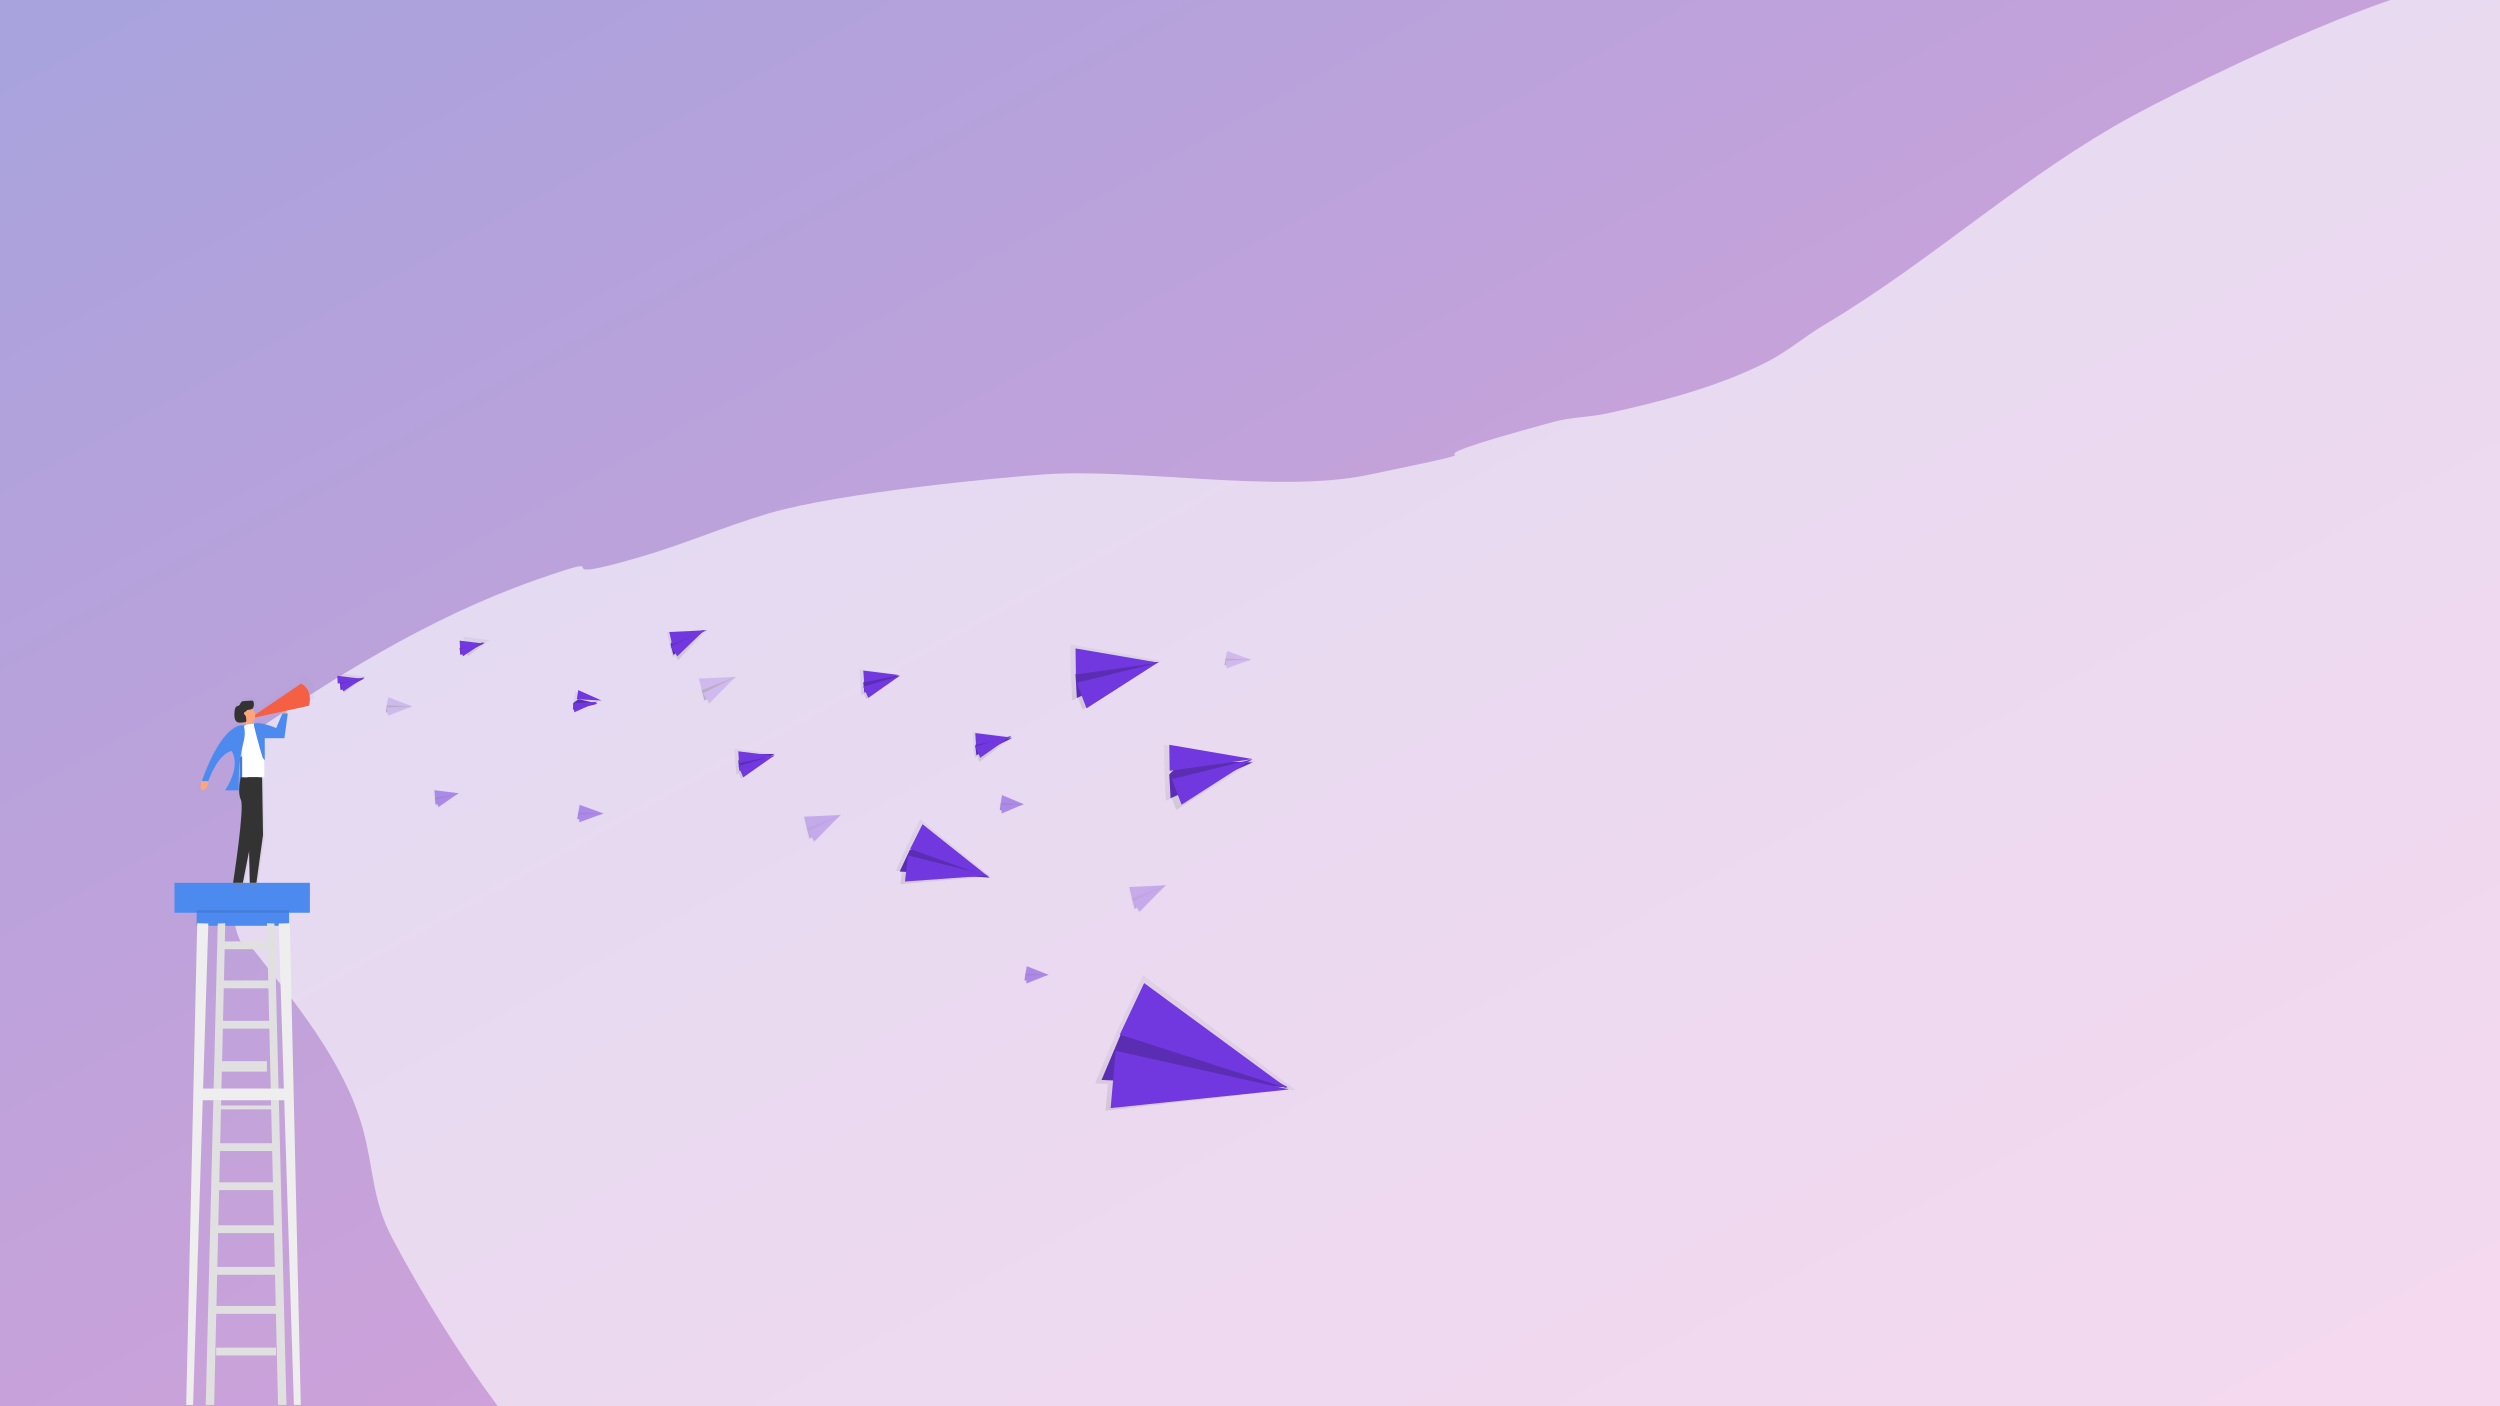 <?xml version="1.0" encoding="UTF-8"?>
<svg width="1920px" height="1080px" viewBox="0 0 1920 1080" version="1.1" xmlns="http://www.w3.org/2000/svg" xmlns:xlink="http://www.w3.org/1999/xlink">
    <!-- Generator: Sketch 52.6 (67491) - http://www.bohemiancoding.com/sketch -->
    <title>Artboard</title>
    <desc>Created with Sketch.</desc>
    <defs>
        <linearGradient x1="1.062%" y1="0.975%" x2="100%" y2="100%" id="linearGradient-1">
            <stop stop-color="#3023AE" offset="0%"></stop>
            <stop stop-color="#C51EA1" offset="100%"></stop>
        </linearGradient>
        <linearGradient x1="50.005%" y1="99.953%" x2="50.005%" y2="-0.012%" id="linearGradient-2">
            <stop stop-color="#808080" stop-opacity="0.25" offset="0%"></stop>
            <stop stop-color="#808080" stop-opacity="0.12" offset="54%"></stop>
            <stop stop-color="#808080" stop-opacity="0.1" offset="100%"></stop>
        </linearGradient>
        <linearGradient x1="54.015%" y1="96.715%" x2="49.277%" y2="-4.409%" id="linearGradient-3">
            <stop stop-color="#808080" stop-opacity="0.25" offset="0%"></stop>
            <stop stop-color="#808080" stop-opacity="0.12" offset="54%"></stop>
            <stop stop-color="#808080" stop-opacity="0.1" offset="100%"></stop>
        </linearGradient>
        <linearGradient x1="54.011%" y1="96.743%" x2="49.275%" y2="-4.38%" id="linearGradient-4">
            <stop stop-color="#808080" stop-opacity="0.25" offset="0%"></stop>
            <stop stop-color="#808080" stop-opacity="0.12" offset="54%"></stop>
            <stop stop-color="#808080" stop-opacity="0.1" offset="100%"></stop>
        </linearGradient>
        <linearGradient x1="64.579%" y1="87.699%" x2="47.825%" y2="-10.224%" id="linearGradient-5">
            <stop stop-color="#808080" stop-opacity="0.25" offset="0%"></stop>
            <stop stop-color="#808080" stop-opacity="0.12" offset="54%"></stop>
            <stop stop-color="#808080" stop-opacity="0.1" offset="100%"></stop>
        </linearGradient>
        <linearGradient x1="43.984%" y1="108.989%" x2="56.351%" y2="11.917%" id="linearGradient-6">
            <stop stop-color="#808080" stop-opacity="0.25" offset="0%"></stop>
            <stop stop-color="#808080" stop-opacity="0.12" offset="54%"></stop>
            <stop stop-color="#808080" stop-opacity="0.1" offset="100%"></stop>
        </linearGradient>
        <linearGradient x1="53.987%" y1="96.726%" x2="49.252%" y2="-4.33%" id="linearGradient-7">
            <stop stop-color="#808080" stop-opacity="0.25" offset="0%"></stop>
            <stop stop-color="#808080" stop-opacity="0.12" offset="54%"></stop>
            <stop stop-color="#808080" stop-opacity="0.1" offset="100%"></stop>
        </linearGradient>
        <linearGradient x1="64.579%" y1="87.717%" x2="47.812%" y2="-10.249%" id="linearGradient-8">
            <stop stop-color="#808080" stop-opacity="0.25" offset="0%"></stop>
            <stop stop-color="#808080" stop-opacity="0.12" offset="54%"></stop>
            <stop stop-color="#808080" stop-opacity="0.1" offset="100%"></stop>
        </linearGradient>
        <linearGradient x1="64.608%" y1="87.635%" x2="47.848%" y2="-10.245%" id="linearGradient-9">
            <stop stop-color="#808080" stop-opacity="0.25" offset="0%"></stop>
            <stop stop-color="#808080" stop-opacity="0.12" offset="54%"></stop>
            <stop stop-color="#808080" stop-opacity="0.1" offset="100%"></stop>
        </linearGradient>
        <linearGradient x1="64.616%" y1="87.565%" x2="47.857%" y2="-10.359%" id="linearGradient-10">
            <stop stop-color="#808080" stop-opacity="0.25" offset="0%"></stop>
            <stop stop-color="#808080" stop-opacity="0.12" offset="54%"></stop>
            <stop stop-color="#808080" stop-opacity="0.1" offset="100%"></stop>
        </linearGradient>
        <linearGradient x1="43.979%" y1="109.001%" x2="56.346%" y2="11.93%" id="linearGradient-11">
            <stop stop-color="#808080" stop-opacity="0.25" offset="0%"></stop>
            <stop stop-color="#808080" stop-opacity="0.12" offset="54%"></stop>
            <stop stop-color="#808080" stop-opacity="0.1" offset="100%"></stop>
        </linearGradient>
        <linearGradient x1="44.019%" y1="109.04%" x2="56.387%" y2="11.969%" id="linearGradient-12">
            <stop stop-color="#808080" stop-opacity="0.25" offset="0%"></stop>
            <stop stop-color="#808080" stop-opacity="0.12" offset="54%"></stop>
            <stop stop-color="#808080" stop-opacity="0.1" offset="100%"></stop>
        </linearGradient>
        <linearGradient x1="43.974%" y1="109.002%" x2="56.333%" y2="11.995%" id="linearGradient-13">
            <stop stop-color="#808080" stop-opacity="0.25" offset="0%"></stop>
            <stop stop-color="#808080" stop-opacity="0.12" offset="54%"></stop>
            <stop stop-color="#808080" stop-opacity="0.1" offset="100%"></stop>
        </linearGradient>
        <linearGradient x1="43.979%" y1="109.005%" x2="56.346%" y2="11.934%" id="linearGradient-14">
            <stop stop-color="#808080" stop-opacity="0.25" offset="0%"></stop>
            <stop stop-color="#808080" stop-opacity="0.12" offset="54%"></stop>
            <stop stop-color="#808080" stop-opacity="0.1" offset="100%"></stop>
        </linearGradient>
        <linearGradient x1="43.998%" y1="108.983%" x2="56.36%" y2="11.911%" id="linearGradient-15">
            <stop stop-color="#808080" stop-opacity="0.25" offset="0%"></stop>
            <stop stop-color="#808080" stop-opacity="0.12" offset="54%"></stop>
            <stop stop-color="#808080" stop-opacity="0.1" offset="100%"></stop>
        </linearGradient>
        <linearGradient x1="54.046%" y1="96.748%" x2="49.31%" y2="-4.351%" id="linearGradient-16">
            <stop stop-color="#808080" stop-opacity="0.25" offset="0%"></stop>
            <stop stop-color="#808080" stop-opacity="0.12" offset="54%"></stop>
            <stop stop-color="#808080" stop-opacity="0.1" offset="100%"></stop>
        </linearGradient>
        <linearGradient x1="35.854%" y1="124.192%" x2="66.834%" y2="32.152%" id="linearGradient-17">
            <stop stop-color="#808080" stop-opacity="0.25" offset="0%"></stop>
            <stop stop-color="#808080" stop-opacity="0.12" offset="54%"></stop>
            <stop stop-color="#808080" stop-opacity="0.1" offset="100%"></stop>
        </linearGradient>
        <linearGradient x1="33.133%" y1="121.162%" x2="62.363%" y2="28.974%" id="linearGradient-18">
            <stop stop-color="#808080" stop-opacity="0.25" offset="0%"></stop>
            <stop stop-color="#808080" stop-opacity="0.12" offset="54%"></stop>
            <stop stop-color="#808080" stop-opacity="0.1" offset="100%"></stop>
        </linearGradient>
        <linearGradient x1="47.659%" y1="107.264%" x2="46.928%" y2="7.017%" id="linearGradient-19">
            <stop stop-color="#808080" stop-opacity="0.25" offset="0%"></stop>
            <stop stop-color="#808080" stop-opacity="0.12" offset="54%"></stop>
            <stop stop-color="#808080" stop-opacity="0.1" offset="100%"></stop>
        </linearGradient>
        <linearGradient x1="47.18%" y1="107.895%" x2="46.45%" y2="7.649%" id="linearGradient-20">
            <stop stop-color="#808080" stop-opacity="0.25" offset="0%"></stop>
            <stop stop-color="#808080" stop-opacity="0.12" offset="54%"></stop>
            <stop stop-color="#808080" stop-opacity="0.1" offset="100%"></stop>
        </linearGradient>
        <linearGradient x1="54.027%" y1="96.741%" x2="49.291%" y2="-4.358%" id="linearGradient-21">
            <stop stop-color="#808080" stop-opacity="0.25" offset="0%"></stop>
            <stop stop-color="#808080" stop-opacity="0.12" offset="54%"></stop>
            <stop stop-color="#808080" stop-opacity="0.1" offset="100%"></stop>
        </linearGradient>
        <linearGradient x1="54.052%" y1="96.772%" x2="49.314%" y2="-4.327%" id="linearGradient-22">
            <stop stop-color="#808080" stop-opacity="0.25" offset="0%"></stop>
            <stop stop-color="#808080" stop-opacity="0.12" offset="54%"></stop>
            <stop stop-color="#808080" stop-opacity="0.1" offset="100%"></stop>
        </linearGradient>
    </defs>
    <g id="Artboard" stroke="none" stroke-width="1" fill="none" fill-rule="evenodd">
        <rect id="Rectangle" fill="url(#linearGradient-1)" fill-rule="nonzero" opacity="0.418" x="0" y="0" width="1929" height="1080"></rect>
        <path d="M1835.738,0 L1920,0 L1920,1080 L382.362,1080 C352.527,1040.003 324.726,995.011 301.851,952.074 C285.412,921.217 287.354,898.497 278.624,866.806 C264.267,814.684 225.677,769.083 193.731,728.19 C186.286,718.659 186.983,730.686 182.384,717.382 C173.38,691.33 184.531,664.266 190.499,639.255 L180.127,572.438 C253.141,522.1 328.152,474.571 412.371,445.091 C483.384,420.234 409.49,451.547 490.391,428.14 C524.016,418.412 556.298,404.407 589.852,394.434 C645.431,377.915 771.936,366.43 801.701,364.344 C872.92,359.352 981.782,379.043 1050.175,364.827 C1190.329,335.693 1040.663,365.404 1193.688,323.836 C1206.945,320.235 1220.99,320.442 1234.406,317.488 C1275.443,308.449 1319.393,297.197 1357.248,277.854 C1372.967,269.821 1386.522,258.074 1401.7,249.058 C1484.725,199.74 1553.89,134.331 1639.935,87.882 C1668.425,72.502 1763.384,24.867 1835.738,-1.50990331e-14 Z" id="Combined-Shape" fill-opacity="0.6" fill="#FFFFFF" fill-rule="nonzero"></path>
        <g id="undraw_news_go0e-(1)" transform="translate(134, 484)">
            <rect id="Rectangle" fill="#4D8AF0" x="17" y="216" width="71" height="11"></rect>
            <polygon id="Path" fill="#EEEEEE" points="17.46 225 9 595 14.286 595 26 225.259"></polygon>
            <polygon id="Path" fill="#EEEEEE" points="88.545 225 97 595 91.72 595 80 225.259"></polygon>
            <polygon id="Path" fill="#E0E0E0" points="33.245 225.259 24 595 30.463 595 39 225"></polygon>
            <polygon id="Path" fill="#E0E0E0" points="76.745 225.259 86 595 79.527 595 71 225"></polygon>
            <rect id="Rectangle" fill="#E0E0E0" x="32" y="551" width="46" height="6"></rect>
            <rect id="Rectangle" fill="#E0E0E0" x="29" y="519" width="50" height="6"></rect>
            <rect id="Rectangle" fill="#E0E0E0" x="32" y="489" width="47" height="6"></rect>
            <rect id="Rectangle" fill="#E0E0E0" x="32" y="457" width="46" height="6"></rect>
            <rect id="Rectangle" fill="#E0E0E0" x="32" y="424" width="46" height="6"></rect>
            <rect id="Rectangle" fill="#E0E0E0" x="34" y="394" width="44" height="6"></rect>
            <rect id="Rectangle" fill="#E0E0E0" x="34" y="365" width="42" height="3"></rect>
            <rect id="Rectangle" fill="#E0E0E0" x="34" y="331" width="37" height="8"></rect>
            <rect id="Rectangle" fill="#E0E0E0" x="34" y="300" width="41" height="6"></rect>
            <rect id="Rectangle" fill="#E0E0E0" x="34" y="269" width="41" height="6"></rect>
            <rect id="Rectangle" fill="#E0E0E0" x="36" y="239" width="36" height="6"></rect>
            <rect id="Rectangle" fill="#4D8AF0" x="0" y="194" width="104" height="23"></rect>
            <g id="Group" opacity="0.5" transform="translate(19, 36)" fill="url(#linearGradient-2)" fill-rule="nonzero">
                <path d="M81.359,0 L44.879,24.209 C44.522,22.711 43.69,21.376 42.512,20.409 C42.939,19.242 43.008,17.971 42.711,16.763 C42.656,16.415 42.523,16.085 42.322,15.798 C41.94,15.433 41.406,15.282 40.893,15.393 L35.098,15.779 C34.423,15.746 33.757,15.943 33.205,16.339 C32.39,17.033 32.144,18.489 31.311,19.107 C30.752,19.512 30.042,19.473 29.417,19.791 C28.082,20.515 27.789,22.685 27.685,24.45 C27.543,26.861 27.552,29.697 29.095,31.201 C30.222,32.272 31.784,32.166 33.205,32.089 L34.634,31.973 C34.996,32.192 35.376,32.376 35.77,32.523 L35.77,34.577 L35.505,34.577 C35.505,34.577 19.154,29.755 1.193,80.14 L0.881,80.14 C0.881,80.14 -1.771,89.303 2.471,87.692 C6.164,86.284 6.258,81.587 6.192,80.41 L6.438,80.41 C6.438,80.41 13.852,58.304 25.498,55.603 C25.498,55.603 33.971,66.386 20.205,87.952 L30.98,87.952 C30.945,90.365 31.423,92.757 32.381,94.964 C35.553,101.436 26.028,162.904 26.028,162.904 L33.971,162.904 L37.967,142.533 L38.469,162.904 L44.292,162.904 L50.115,123.735 L49.319,76.552 L49.319,64.332 L50.38,65.769 L50.38,46.894 L65.727,46.894 L68.379,25.868 L68.104,25.868 C68.169,24.399 68.109,22.928 67.924,21.47 L87.712,17.236 C90.827,3.762 81.359,0 81.359,0 Z M64.033,26.196 L59.393,38.281 C59.393,38.281 46.687,32.349 41.925,34.51 L41.66,34.51 L41.66,31.944 C43.637,30.78 44.918,28.691 45.078,26.369 L64.156,22.29 C63.909,23.573 63.864,24.888 64.023,26.186 L64.033,26.196 Z" id="Shape"></path>
            </g>
            <path d="M85.957,66.435 C85.957,66.435 86.413,57.277 84.359,59.289 C82.305,61.301 83.189,67 83.189,67 L85.957,66.435 Z" id="Path" fill="#FDA57D"></path>
            <path d="M20.798,115 C20.798,115 18.211,124.467 22.353,122.804 C26.495,121.141 25.98,115 25.98,115 L20.798,115 Z" id="Path" fill="#FDA57D"></path>
            <rect id="Rectangle" fill="#FDA57D" x="55" y="70" width="6" height="6"></rect>
            <rect id="Rectangle" fill="#4D8AF0" x="50" y="97" width="3" height="23"></rect>
            <rect id="Rectangle" fill="#000000" opacity="0.1" x="50" y="97" width="3" height="23"></rect>
            <path d="M57.71,72 L63.25,72 C66.426,72 69,74.541 69,77.675 L69,113 L52,113 L52,77.675 C52,74.556 54.55,72.022 57.71,72 Z" id="Path" fill="#FFFFFF"></path>
            <ellipse id="Oval" fill="#FDA57D" cx="56" cy="65.5" rx="6" ry="6.5"></ellipse>
            <path d="M53.279,73.117 C53.279,73.117 37.885,68.589 21,115.91 L25.97,115.91 C25.97,115.91 32.925,95.265 43.843,92.751 C43.843,92.751 51.787,102.818 38.874,123 L49.307,123 L49.307,116.251 C49.246,106.021 50.5,95.827 53.037,85.926 C54.233,81.753 54.317,77.333 53.279,73.117 Z" id="Path" fill="#4D8AF0"></path>
            <path d="M61,71.775 L61,73.235 C61,73.235 64.638,88.301 67.749,98.02 L69.338,100 L69.338,82.954 L84.406,82.954 L87,64 L82.845,64 L78.116,75.17 C78.116,75.17 65.671,69.822 61,71.775 Z" id="Path" fill="#4D8AF0"></path>
            <path d="M50.997,113.038 C50.997,113.038 47.994,124.172 50.997,130.243 C54,136.314 45,194 45,194 L52.508,194 L63.254,139.601 L65,113 L50.997,113.038 Z" id="Path" fill="#333333"></path>
            <polygon id="Path" fill="#333333" points="67.307 113 68 157.292 62.923 194 57.845 194 56 113"></polygon>
            <path d="M55.309,61.962 C55.448,61.725 55.62,61.511 55.818,61.326 C56.014,61.205 56.237,61.142 56.465,61.141 C57.884,61.018 59.52,60.987 60.381,59.581 C61.014,58.318 61.168,56.851 60.812,55.474 C60.766,55.105 60.635,54.752 60.43,54.448 C60.053,54.076 59.526,53.923 59.02,54.037 L53.312,54.427 C52.659,54.401 52.016,54.599 51.481,54.992 C50.678,55.7 50.443,57.168 49.601,57.805 C49.042,58.215 48.347,58.174 47.76,58.503 C46.448,59.232 46.164,61.408 46.056,63.225 C45.919,65.668 45.919,68.543 47.446,70.031 C48.553,71.12 50.09,71.058 51.49,70.935 L54.095,70.709 C54.358,70.716 54.616,70.634 54.829,70.473 C55.163,70.006 55.291,69.412 55.182,68.841 C55.113,67.465 54.976,65.904 54.115,65.063 C53.909,64.901 53.722,64.715 53.556,64.508 C52.626,62.989 54.82,62.64 55.309,61.962 Z" id="Path" fill="#333333"></path>
            <path d="M97.245,41 C97.245,41 106.442,44.723 103.373,57.967 L62,67 L62,64.874 L97.245,41 Z" id="Path" fill="#F55F44"></path>
            <rect id="Rectangle" fill="#000000" opacity="0.1" x="17" y="215" width="71" height="2"></rect>
            <rect id="Rectangle" fill="#000000" opacity="0.1" x="29" y="359" width="6" height="2"></rect>
            <rect id="Rectangle" fill="#000000" opacity="0.1" x="72" y="359" width="6" height="2"></rect>
            <rect id="Rectangle" fill="#EEEEEE" x="17" y="352" width="71" height="9"></rect>
            <polygon id="Path" fill="url(#linearGradient-3)" points="146.281 36.097 147 35.714 146.828 35.694 146.885 35.654 146.78 35.684 127 33 127.422 39.867 128.045 45.959 129.262 45.306 130.392 48"></polygon>
            <polygon id="Path" fill="#7138E0" points="127 40.658 127.598 46 146 37 130.022 37.337"></polygon>
            <polygon id="Path" fill="#000000" opacity="0.2" points="127 40.658 127.598 46 146 37 130.022 37.337"></polygon>
            <polygon id="Path" fill="#7138E0" points="125 35 144 37.352 125.4 41"></polygon>
            <polygon id="Path" fill="#7138E0" points="129.612 47 146 36 127 41.417"></polygon>
            <polygon id="Path" fill="url(#linearGradient-4)" points="241.282 8.097 242 7.714 241.828 7.684 241.885 7.644 241.78 7.684 222 5 222.431 11.867 223.054 17.959 224.27 17.306 225.4 20"></polygon>
            <polygon id="Path" fill="#7138E0" points="219 13.658 219.598 19 238 10 222.022 10.337"></polygon>
            <polygon id="Path" fill="#000000" opacity="0.2" points="219 13.658 219.598 19 238 10 222.022 10.337"></polygon>
            <polygon id="Path" fill="#7138E0" points="219 8 238 10.352 219.4 14"></polygon>
            <polygon id="Path" fill="#7138E0" points="221.612 20 238 9 219 14.407"></polygon>
            <polygon id="Path" fill="url(#linearGradient-5)" points="408.007 0.842 409 0.07 408.74 0.08 408.807 0 408.662 0.08 378 1.394 380.353 11.6 382.803 20.574 384.491 19.26 386.864 23"></polygon>
            <polygon id="Path" fill="#7138E0" points="381 10.735 383.186 19 407 0 384.444 4.707"></polygon>
            <polygon id="Path" fill="#000000" opacity="0.2" points="381 10.735 383.186 19 407 0 384.444 4.707"></polygon>
            <polygon id="Path" fill="#7138E0" points="380 1.384 409 0 382.16 11"></polygon>
            <polygon id="Path" fill="#7138E0" points="386.206 20 407 0 381 12.464"></polygon>
            <polygon id="Path" fill="url(#linearGradient-6)" points="325.242 54.671 326 54.485 325.843 54.427 325.908 54.397 325.797 54.397 307.885 47 306.767 53.595 306 59.495 307.284 59.182 307.737 62"></polygon>
            <polygon id="Path" fill="#7138E0" points="306.716 55.575 306 61 325 56.459 310.269 53"></polygon>
            <polygon id="Path" fill="#000000" opacity="0.2" points="306.716 55.575 306 61 325 56.459 310.269 53"></polygon>
            <polygon id="Path" fill="#7138E0" points="310.087 46 328 54 309 52.982"></polygon>
            <polygon id="Path" fill="#7138E0" points="307.087 63 325 55 306 56.01"></polygon>
            <g id="Group" opacity="0.5" transform="translate(199, 122)">
                <polygon id="Path" fill="url(#linearGradient-7)" points="19.171 3.403 19.876 3.038 19.714 3.019 19.762 2.981 19.657 3.009 0 0.506 0.429 6.919 1.048 12.591 2.257 11.981 3.371 14.494"></polygon>
                <polygon id="Path" fill="#7138E0" points="1.086 6.797 1.657 11.991 19.229 3.225 3.971 3.553"></polygon>
                <polygon id="Path" fill="#000000" opacity="0.2" points="1.086 6.797 1.657 11.991 19.229 3.225 3.971 3.553"></polygon>
                <polygon id="Path" fill="#7138E0" points="0.695 0.928 19.229 3.225 1.086 6.797"></polygon>
                <polygon id="Path" fill="#7138E0" points="3.829 13.716 19.124 3.169 1.39 8.363"></polygon>
            </g>
            <g id="Group" opacity="0.2" transform="translate(401, 35)">
                <polygon id="Path" fill="url(#linearGradient-8)" points="29.91 1.179 30.878 0.431 30.624 0.441 30.699 0.374 30.549 0.45 0.695 1.696 2.987 11.452 5.364 20.039 7.008 18.783 9.328 22.358"></polygon>
                <polygon id="Path" fill="#7138E0" points="3.927 11.098 6.115 18.946 29.957 0.891 7.374 5.367"></polygon>
                <polygon id="Path" fill="#000000" points="3.927 11.098 6.115 18.946 29.957 0.891 7.374 5.367"></polygon>
                <polygon id="Path" fill="#7138E0" points="1.832 2.175 29.957 0.891 3.927 11.098"></polygon>
                <polygon id="Path" fill="#7138E0" points="9.788 21.055 29.788 0.834 4.782 13.436"></polygon>
            </g>
            <g id="Group" opacity="0.3" transform="translate(482, 141)">
                <polygon id="Path" fill="url(#linearGradient-9)" points="29.61 1.236 30.568 0.498 30.314 0.508 30.389 0.431 30.239 0.508 0.385 1.763 2.677 11.519 5.063 20.106 6.698 18.841 9.018 22.425"></polygon>
                <polygon id="Path" fill="#7138E0" points="3.617 11.155 5.805 19.013 29.657 0.949 7.064 5.424"></polygon>
                <polygon id="Path" fill="#000000" opacity="0.2" points="3.617 11.155 5.805 19.013 29.657 0.949 7.064 5.424"></polygon>
                <polygon id="Path" fill="#7138E0" points="1.522 2.233 29.657 0.949 3.617 11.155"></polygon>
                <polygon id="Path" fill="#7138E0" points="9.478 21.112 29.478 0.901 4.472 13.493"></polygon>
            </g>
            <g id="Group" opacity="0.3" transform="translate(732, 195)">
                <polygon id="Path" fill="url(#linearGradient-10)" points="29.337 1.227 30.305 0.479 30.051 0.489 30.126 0.422 29.976 0.489 0.122 1.744 2.414 11.5 4.791 20.087 6.435 18.831 8.746 22.406"></polygon>
                <polygon id="Path" fill="#7138E0" points="3.354 11.145 5.542 18.994 29.384 0.93 6.801 5.405"></polygon>
                <polygon id="Path" fill="#000000" opacity="0.2" points="3.354 11.145 5.542 18.994 29.384 0.93 6.801 5.405"></polygon>
                <polygon id="Path" fill="#7138E0" points="1.259 2.223 29.384 0.93 3.354 11.145"></polygon>
                <polygon id="Path" fill="#7138E0" points="9.215 21.102 29.215 0.882 4.208 13.474"></polygon>
            </g>
            <g id="Group" opacity="0.5" transform="translate(308, 133)">
                <polygon id="Path" fill="url(#linearGradient-11)" points="21.46 7.959 22.28 7.772 22.11 7.716 22.18 7.688 22.06 7.697 2.67 0.6 1.46 6.919 0.63 12.581 2.01 12.272 2.51 14.972"></polygon>
                <polygon id="Path" fill="#7138E0" points="2.16 6.956 1.4 12.131 21.56 7.8 5.93 4.5"></polygon>
                <polygon id="Path" fill="#000000" opacity="0.2" points="2.16 6.956 1.4 12.131 21.56 7.8 5.93 4.5"></polygon>
                <polygon id="Path" fill="#7138E0" points="3.27 1.172 21.56 7.8 2.16 6.956"></polygon>
                <polygon id="Path" fill="#7138E0" points="3.17 14.334 21.47 7.725 2.06 8.55"></polygon>
            </g>
            <g id="Group" opacity="0.5" transform="translate(652, 257)">
                <polygon id="Path" fill="url(#linearGradient-12)" points="19.127 7.819 19.873 7.641 19.727 7.575 19.782 7.556 19.673 7.556 2.055 0.469 0.945 6.787 0.191 12.441 1.455 12.131 1.909 14.841"></polygon>
                <polygon id="Path" fill="#7138E0" points="1.582 6.825 0.9 12 19.227 7.669 5.009 4.369"></polygon>
                <polygon id="Path" fill="#000000" opacity="0.2" points="1.582 6.825 0.9 12 19.227 7.669 5.009 4.369"></polygon>
                <polygon id="Path" fill="#7138E0" points="2.591 1.041 19.227 7.669 1.582 6.825"></polygon>
                <polygon id="Path" fill="#7138E0" points="2.5 14.194 19.136 7.584 1.5 8.419"></polygon>
            </g>
            <g id="Group" opacity="0.5" transform="translate(633, 126)">
                <polygon id="Path" fill="url(#linearGradient-13)" points="19.136 7.844 19.882 7.645 19.727 7.585 19.791 7.556 19.682 7.565 2.055 0.045 0.955 6.741 0.2 12.741 1.464 12.414 1.918 15.275"></polygon>
                <polygon id="Path" fill="#7138E0" points="1.591 6.781 0.9 12.265 19.236 7.675 5.018 4.178"></polygon>
                <polygon id="Path" fill="#000000" opacity="0.2" points="1.591 6.781 0.9 12.265 19.236 7.675 5.018 4.178"></polygon>
                <polygon id="Path" fill="#7138E0" points="2.6 0.661 19.236 7.675 1.591 6.781"></polygon>
                <polygon id="Path" fill="#7138E0" points="2.509 14.599 19.145 7.595 1.5 8.47"></polygon>
            </g>
            <g id="Group" opacity="0.2" transform="translate(805, 15)">
                <polygon id="Path" fill="url(#linearGradient-14)" points="21.59 7.8 22.41 7.622 22.25 7.566 22.31 7.537 22.19 7.547 2.8 0.45 1.59 6.769 0.76 12.431 2.15 12.122 2.65 14.822"></polygon>
                <polygon id="Path" fill="#7138E0" points="2.29 6.806 1.53 11.981 21.7 7.65 6.06 4.35"></polygon>
                <polygon id="Path" fill="#000000" points="2.29 6.806 1.53 11.981 21.7 7.65 6.06 4.35"></polygon>
                <polygon id="Path" fill="#7138E0" points="3.4 1.022 21.7 7.65 2.29 6.806"></polygon>
                <polygon id="Path" fill="#7138E0" points="3.3 14.184 21.6 7.566 2.2 8.4"></polygon>
            </g>
            <g id="Group" opacity="0.2" transform="translate(161, 50)">
                <polygon id="Path" fill="url(#linearGradient-15)" points="21.41 8.71 22.23 8.52 22.06 8.45 22.13 8.43 22.01 8.43 2.62 0.87 1.41 7.61 0.57 13.64 1.97 13.31 2.46 16.2"></polygon>
                <polygon id="Path" fill="#7138E0" points="2.11 7.65 1.35 13.17 21.51 8.55 5.88 5.03"></polygon>
                <polygon id="Path" fill="#000000" points="2.11 7.65 1.35 13.17 21.51 8.55 5.88 5.03"></polygon>
                <polygon id="Path" fill="#7138E0" points="3.22 1.48 21.51 8.55 2.11 7.65"></polygon>
                <polygon id="Path" fill="#7138E0" points="3.12 15.51 21.42 8.46 2.01 9.35"></polygon>
            </g>
            <polygon id="Path" fill="url(#linearGradient-16)" points="555.892 34.761 557 34.166 556.738 34.126 556.825 34.065 556.66 34.116 526 30 526.671 40.542 527.633 49.883 529.518 48.864 531.267 53"></polygon>
            <polygon id="Path" fill="#7138E0" points="529 40.295 529.875 48 557 35 533.453 35.491"></polygon>
            <polygon id="Path" fill="#000000" opacity="0.2" points="529 40.295 529.875 48 557 35 533.453 35.491"></polygon>
            <polygon id="Path" fill="#7138E0" points="529 31 557 34.521 529.593 40"></polygon>
            <polygon id="Path" fill="#7138E0" points="532.847 52 557 35 529 43.362"></polygon>
            <polygon id="Path" fill="url(#linearGradient-17)" points="624.236 189.3 627 189.476 626.539 189.104 626.774 189.085 626.398 188.987 572.624 145 562.376 165.845 554 184.773 558.691 185.066 557.507 195"></polygon>
            <polygon id="Path" fill="#7138E0" points="564.774 168.647 557 185.306 626 190 579.394 164"></polygon>
            <polygon id="Path" fill="#000000" opacity="0.2" points="564.774 168.647 557 185.306 626 190 579.394 164"></polygon>
            <polygon id="Path" fill="#7138E0" points="574.498 149 626 190 565 167.945"></polygon>
            <polygon id="Path" fill="#7138E0" points="561 193 625 188.386 563.395 173"></polygon>
            <polygon id="Path" fill="url(#linearGradient-18)" points="855.167 352.921 861 353.114 860.014 352.371 860.488 352.313 859.701 352.14 743.769 265 723.474 308.623 707 348.154 716.882 348.472 715.004 369"></polygon>
            <polygon id="Path" fill="#7138E0" points="727.026 309.748 712 345.431 855 351 756.954 299"></polygon>
            <polygon id="Path" fill="#000000" opacity="0.2" points="727.026 309.748 712 345.431 855 351 756.954 299"></polygon>
            <polygon id="Path" fill="#7138E0" points="744.689 271 855 352 726 310.548"></polygon>
            <polygon id="Path" fill="#7138E0" points="719 367 856 352.7 722.818 323"></polygon>
            <polygon id="Path" fill="url(#linearGradient-19)" points="755.409 24.636 758 23.479 757.41 23.374 757.613 23.251 757.227 23.346 688 11 688.329 33.71 689.46 53.879 693.859 51.925 697.378 61"></polygon>
            <polygon id="Path" fill="#7138E0" points="692 33.784 693.038 52 756 24.535 702.665 23"></polygon>
            <polygon id="Path" fill="#000000" opacity="0.2" points="692 33.784 693.038 52 756 24.535 702.665 23"></polygon>
            <polygon id="Path" fill="#7138E0" points="692 14 756 24.977 692.294 34"></polygon>
            <polygon id="Path" fill="#7138E0" points="700.428 60 755 25 693 40.372"></polygon>
            <polygon id="Path" fill="url(#linearGradient-20)" points="827.399 101.636 830 100.488 829.41 100.384 829.604 100.251 829.227 100.346 760 88 760.329 110.71 761.46 130.879 765.859 128.935 769.378 138"></polygon>
            <polygon id="Path" fill="#7138E0" points="764 110.784 765.029 129 828 101.535 774.657 100"></polygon>
            <polygon id="Path" fill="#000000" opacity="0.2" points="764 110.784 765.029 129 828 101.535 774.657 100"></polygon>
            <polygon id="Path" fill="#7138E0" points="764 88 828 98.977 764.303 108"></polygon>
            <polygon id="Path" fill="#7138E0" points="773.429 134 828 99 766 114.367"></polygon>
            <polygon id="Path" fill="url(#linearGradient-21)" points="459.882 95.751 461 95.156 460.738 95.126 460.815 95.065 460.65 95.116 430 91 430.671 101.532 431.623 110.873 433.508 109.864 435.257 114"></polygon>
            <polygon id="Path" fill="#7138E0" points="433 100.298 433.875 108 461 95 437.453 95.492"></polygon>
            <polygon id="Path" fill="#000000" opacity="0.2" points="433 100.298 433.875 108 461 95 437.453 95.492"></polygon>
            <polygon id="Path" fill="#7138E0" points="433 93 461 96.521 433.593 102"></polygon>
            <polygon id="Path" fill="#7138E0" points="436.847 113 461 96 433 104.362"></polygon>
            <polygon id="Path" fill="url(#linearGradient-22)" points="642.892 82.761 644 82.166 643.747 82.126 643.825 82.065 643.66 82.116 613 78 613.661 88.542 614.623 97.883 616.509 96.874 618.259 101"></polygon>
            <polygon id="Path" fill="#7138E0" points="615 88.295 615.875 96 643 83 619.453 83.491"></polygon>
            <polygon id="Path" fill="#000000" opacity="0.2" points="615 88.295 615.875 96 643 83 619.453 83.491"></polygon>
            <polygon id="Path" fill="#7138E0" points="615 79 643 82.515 615.593 88"></polygon>
            <polygon id="Path" fill="#7138E0" points="618.847 98 643 81 615 89.372"></polygon>
        </g>
    </g>
</svg>